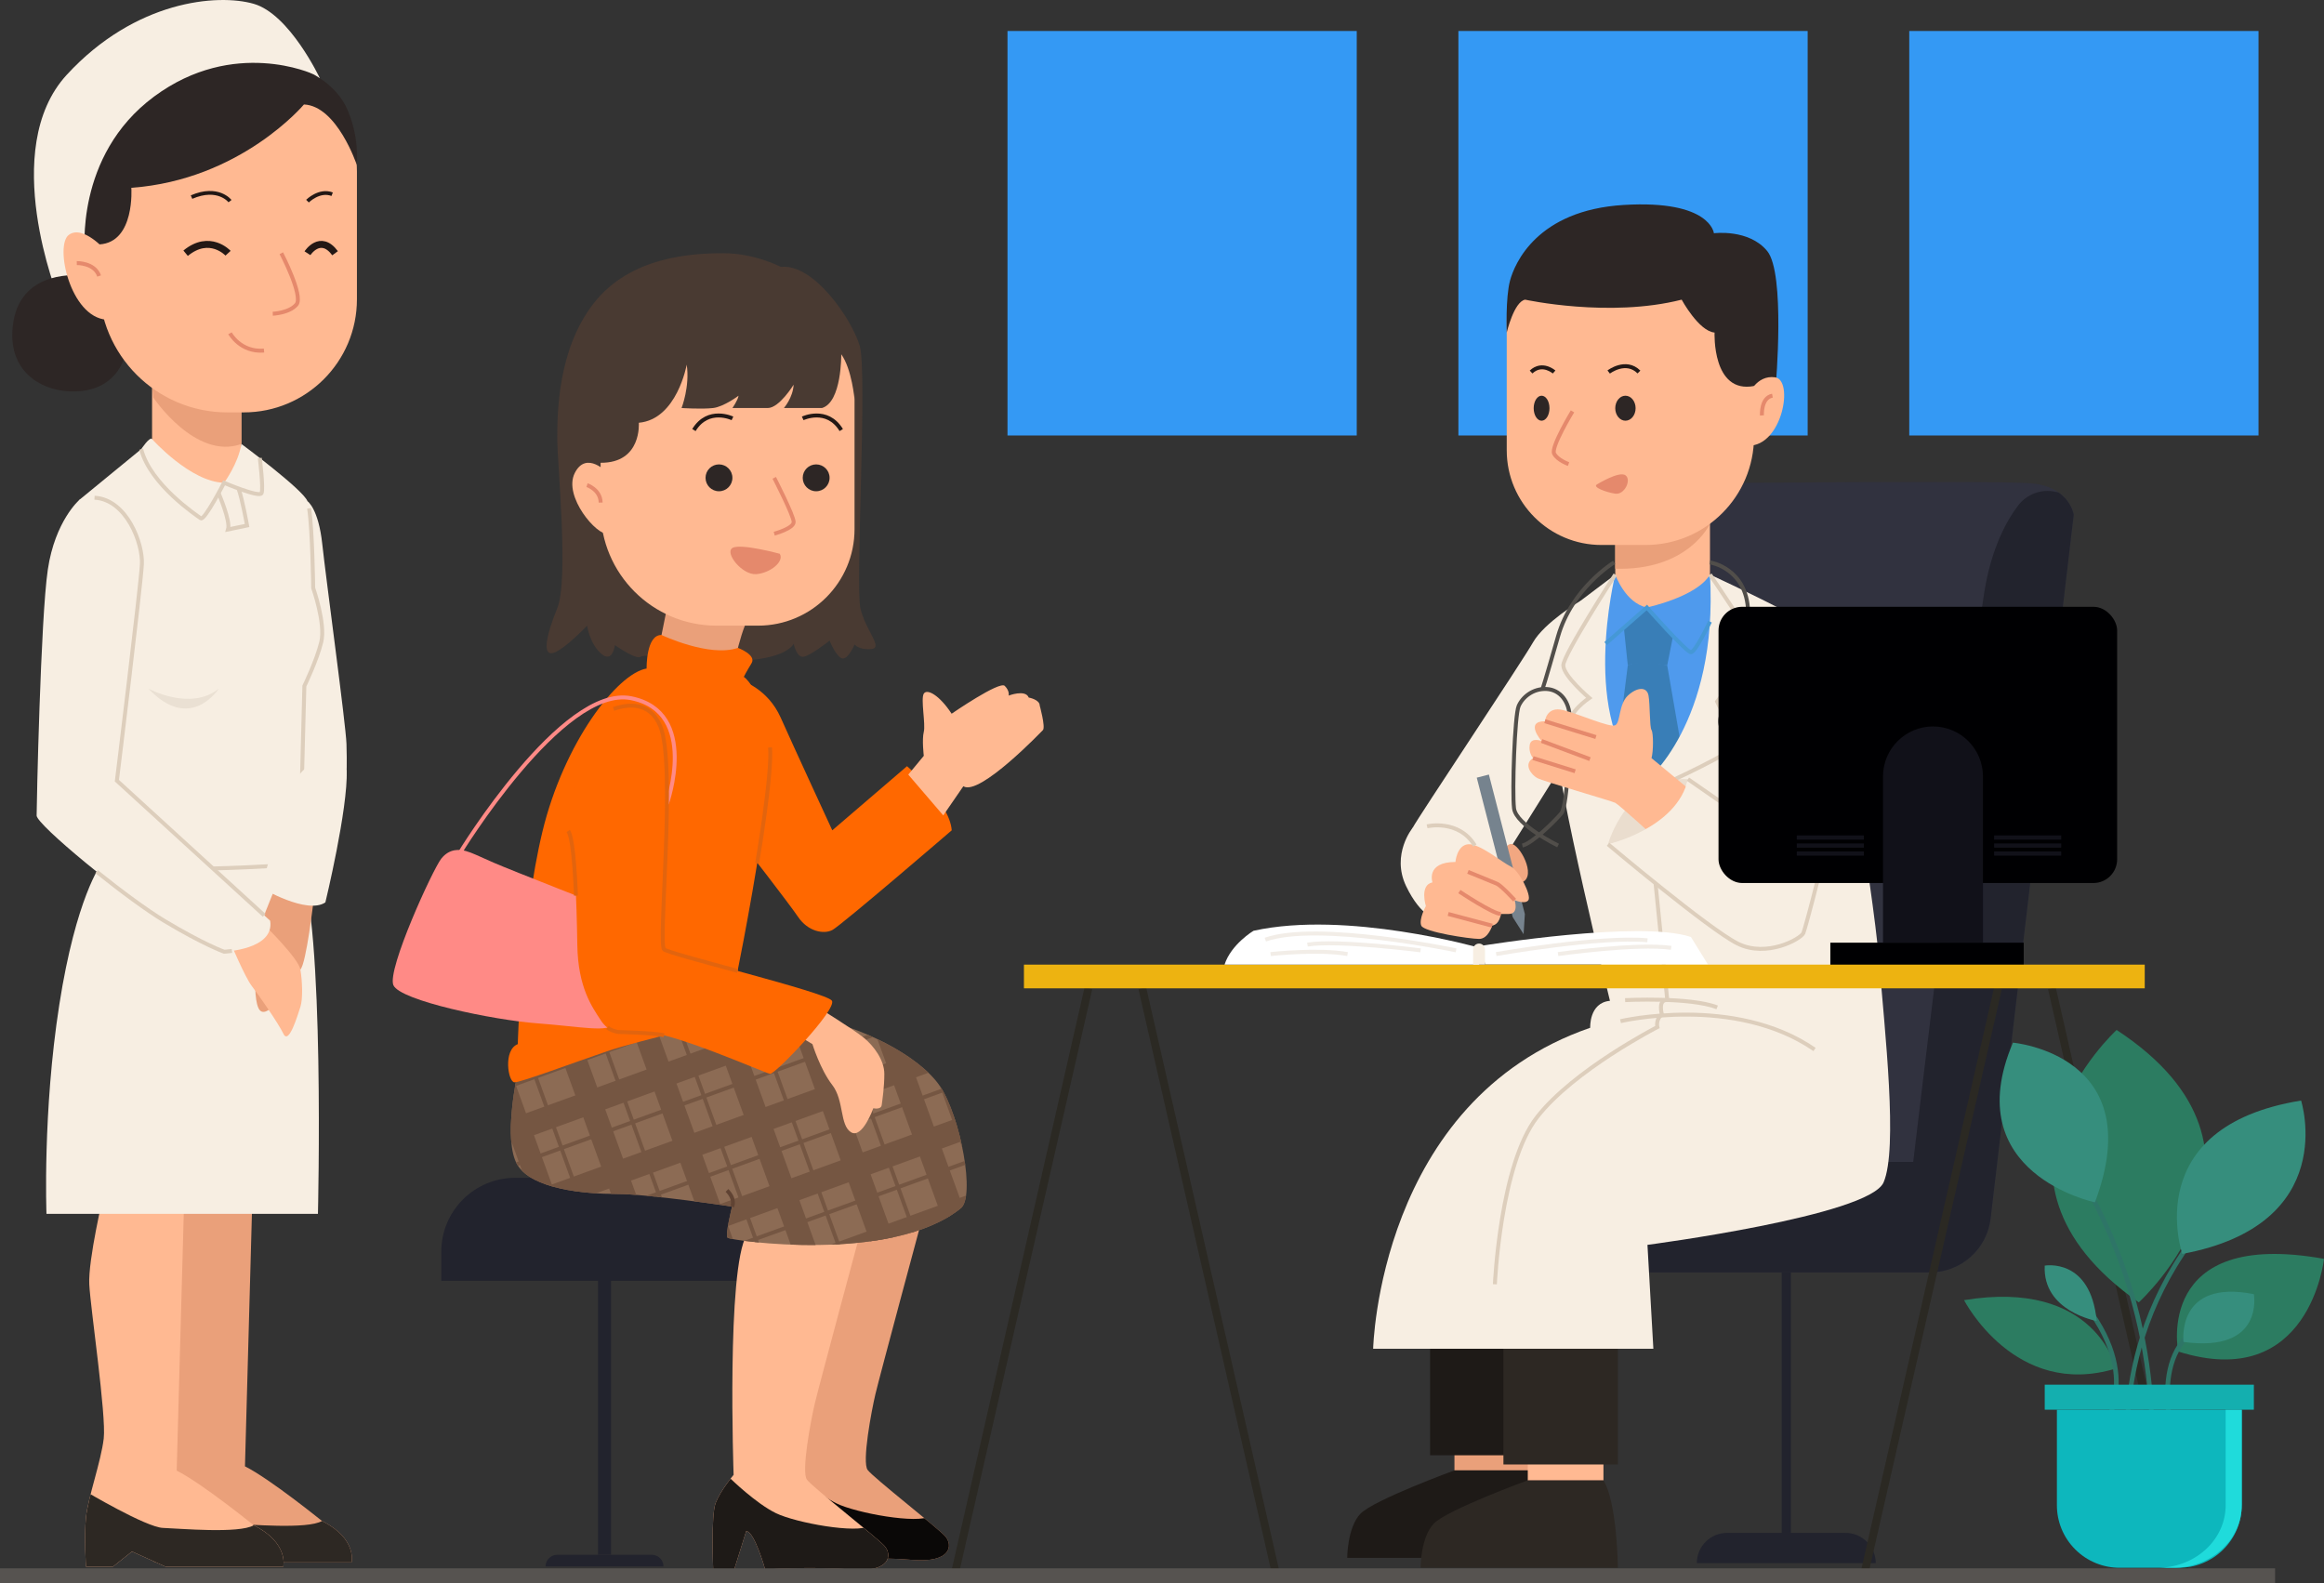 <?xml version="1.0" encoding="UTF-8"?>
<svg id="Layer_2" data-name="Layer 2" xmlns="http://www.w3.org/2000/svg" xmlns:xlink="http://www.w3.org/1999/xlink" viewBox="0 0 500.05 340.64">
  <rect x="0" y="0" width="500.05" height="340.64" fill="#333333" stroke="none"/>
  <defs>
    <style>
      .cls-1 {
        stroke: #2e7567;
      }

      .cls-1, .cls-2, .cls-3, .cls-4, .cls-5, .cls-6, .cls-7, .cls-8, .cls-9, .cls-10, .cls-11, .cls-12, .cls-13, .cls-14, .cls-15, .cls-16 {
        fill: none;
      }

      .cls-1, .cls-2, .cls-3, .cls-4, .cls-5, .cls-6, .cls-7, .cls-8, .cls-10, .cls-11, .cls-12, .cls-13, .cls-14, .cls-15, .cls-16 {
        stroke-miterlimit: 10;
      }

      .cls-17 {
        fill: #111119;
      }

      .cls-17, .cls-18, .cls-19, .cls-20, .cls-21, .cls-22, .cls-23, .cls-24, .cls-25, .cls-26, .cls-27, .cls-28, .cls-29, .cls-30, .cls-9, .cls-31, .cls-32, .cls-33, .cls-34, .cls-35, .cls-36, .cls-37, .cls-38, .cls-39, .cls-40, .cls-41, .cls-42, .cls-43, .cls-44, .cls-45, .cls-46, .cls-47, .cls-48, .cls-49, .cls-50 {
        stroke-width: 0px;
      }

      .cls-18 {
        fill: #3499f4;
      }

      .cls-2 {
        stroke: #4598d6;
      }

      .cls-2, .cls-10, .cls-12, .cls-13, .cls-14, .cls-16 {
        stroke-width: .85px;
      }

      .cls-19 {
        fill: #f7eee2;
      }

      .cls-20 {
        fill: #000002;
      }

      .cls-21 {
        fill: #1fdbdb;
      }

      .cls-3 {
        stroke-width: .81px;
      }

      .cls-3, .cls-7, .cls-8, .cls-10 {
        stroke: #231815;
      }

      .cls-22 {
        fill: #eaddce;
      }

      .cls-4 {
        stroke: #2b2923;
        stroke-width: 1.7px;
      }

      .cls-23 {
        fill: #4f9aed;
      }

      .cls-24 {
        fill: #2d2625;
      }

      .cls-5 {
        stroke: #604333;
      }

      .cls-5, .cls-6, .cls-11, .cls-15 {
        stroke-width: .84px;
      }

      .cls-25 {
        fill: #ffb992;
      }

      .cls-6 {
        stroke: #ff8a86;
      }

      .cls-26 {
        fill: #ff6800;
      }

      .cls-51 {
        clip-path: url(#clippath-2);
      }

      .cls-7 {
        stroke-width: 1.5px;
      }

      .cls-27 {
        fill: #22232d;
      }

      .cls-28 {
        fill: #2d2823;
      }

      .cls-8 {
        stroke-width: .85px;
      }

      .cls-29 {
        fill: #1e1a17;
      }

      .cls-30 {
        fill: #565350;
      }

      .cls-31 {
        fill: #31323f;
      }

      .cls-32 {
        fill: #f2a781;
      }

      .cls-33 {
        fill: #0a0807;
      }

      .cls-52 {
        clip-path: url(#clippath-1);
      }

      .cls-53 {
        clip-path: url(#clippath-4);
      }

      .cls-34 {
        fill: #368e7d;
      }

      .cls-11 {
        stroke: #e2640e;
      }

      .cls-35 {
        fill: #fff;
      }

      .cls-36 {
        fill: #eae0d3;
      }

      .cls-37 {
        fill: #ff8a86;
      }

      .cls-12, .cls-15 {
        stroke: #e5896c;
      }

      .cls-38 {
        fill: #397eb7;
      }

      .cls-39 {
        fill: #edb311;
      }

      .cls-13 {
        stroke: #f2ede7;
      }

      .cls-40 {
        fill: #14afaf;
      }

      .cls-54 {
        clip-path: url(#clippath);
      }

      .cls-14 {
        stroke: #ddcebc;
      }

      .cls-41 {
        fill: #e5896c;
      }

      .cls-55 {
        clip-path: url(#clippath-3);
      }

      .cls-42 {
        fill: #66625c;
      }

      .cls-43 {
        fill: #76838e;
      }

      .cls-44 {
        fill: #755642;
      }

      .cls-56 {
        clip-path: url(#clippath-5);
      }

      .cls-45 {
        fill: #514e4a;
      }

      .cls-46 {
        fill: #493a32;
      }

      .cls-47 {
        fill: #2c7c61;
      }

      .cls-16 {
        stroke: #514e4a;
      }

      .cls-48 {
        fill: #eaa07a;
      }

      .cls-49 {
        fill: #0db7bd;
      }

      .cls-50 {
        fill: #8c6b54;
      }
    </style>
    <clipPath id="clippath">
      <rect class="cls-9" x="347.55" y="111.33" width="20.38" height="19.39"/>
    </clipPath>
    <clipPath id="clippath-1">
      <path class="cls-9" d="M37.01,255.96s-3.4,14.29-3.11,19.53,3.68,28.16,3.11,33.12c-.57,4.95-3.4,12.74-3.82,16.98-.42,4.25,0,10.61,0,10.61h5.8l4.1-3.26,7.22,3.26h25.33s1.27-5.1-6.37-8.92c0,0-11.18-9.06-16.56-11.75l1.64-59.58h-17.35Z"/>
    </clipPath>
    <clipPath id="clippath-2">
      <path class="cls-9" d="M22.32,256.88s-3.4,14.29-3.11,19.53c.28,5.24,3.68,28.16,3.11,33.12-.57,4.95-3.4,12.74-3.82,16.98-.42,4.25,0,10.61,0,10.61h5.8l4.1-3.26,7.22,3.26h25.33s1.27-5.1-6.37-8.92c0,0-11.18-9.06-16.56-11.75l1.64-59.58h-17.35Z"/>
    </clipPath>
    <clipPath id="clippath-3">
      <path class="cls-9" d="M198.6,261.53s-9.41,34.91-10.24,38.47c-.84,3.55-2.93,14.63-1.67,16.31s14.91,12.33,16.65,14.22,1.43,5.85-7.14,5.12c-8.57-.73-18.5,0-18.5,0,0,0-2.3-8.26-4.08-8.26l-2.61,8.35h-4.49s-.52-11.69.52-14.41c1.05-2.72,3.87-6.06,3.87-6.06,0,0-1.57-44.32,2.82-51.64l24.88-2.09Z"/>
    </clipPath>
    <clipPath id="clippath-4">
      <path class="cls-9" d="M185.54,263.62s-9.41,34.91-10.24,38.47-2.93,14.63-1.67,16.31,14.91,12.33,16.65,14.22c1.74,1.88,1.43,5.85-7.14,5.12-8.57-.73-18.5,0-18.5,0,0,0-2.3-8.26-4.08-8.26l-2.61,8.35h-4.49s-.52-11.69.52-14.41c1.05-2.72,3.87-6.06,3.87-6.06,0,0-1.57-44.32,2.82-51.64l24.88-2.09Z"/>
    </clipPath>
    <clipPath id="clippath-5">
      <path class="cls-9" d="M111.32,231.07s-3.14,14.35,0,19.58c3.14,5.23,14.42,6.27,21.32,6.27s24.88,2.72,24.88,2.72c0,0-1.53,6.06-.98,6.69s35.26,5.64,50.1-6.27c3.35-2.3,0-19.86-4.39-26.34-4.39-6.48-17.14-13.09-28.43-14.91-11.29-1.82-30.1-1.19-30.1-1.19l-32.4,13.45Z"/>
    </clipPath>
  </defs>
  <g id="_图层_1" data-name="图层 1">
    <g>
      <rect class="cls-18" x="216.78" y="6.67" width="75.15" height="87.04"/>
      <rect class="cls-18" x="313.8" y="6.67" width="75.15" height="87.04"/>
      <rect class="cls-18" x="410.81" y="6.67" width="75.15" height="87.04"/>
    </g>
    <g>
      <path class="cls-31" d="M347.41,273.8h67.86c6.66,0,12.27-4.98,13.05-11.6l17.88-151.44s-.85-6.23-9.62-6.79c-8.77-.57-69.63,0-69.63,0l-19.53,169.83Z"/>
      <path class="cls-27" d="M446.2,110.76s-.39-2.79-3.29-4.81c-.38-.08-.76-.16-1.15-.22-2.89-.44-5.78.75-7.55,3.08-2.37,3.12-5.71,8.99-7.26,18.65-2.55,15.85-15.29,122.56-15.29,122.56h-61.52l-2.73,23.78h67.86c6.66,0,12.27-4.98,13.05-11.6l17.88-151.44Z"/>
      <rect class="cls-27" x="383.36" y="273.8" width="1.98" height="57.74"/>
      <path class="cls-27" d="M371.61,329.85h25.48c3.59,0,6.51,2.92,6.51,6.51h-38.5c0-3.59,2.92-6.51,6.51-6.51Z"/>
    </g>
    <g>
      <g class="cls-54">
        <rect class="cls-25" x="347.55" y="111.33" width="20.38" height="19.39"/>
        <path class="cls-48" d="M367.93,112.71s-4.61,10.23-20.63,9.66v-8.21l20.63-1.45Z"/>
      </g>
      <path class="cls-25" d="M342.88,50.19h15.85c10.31,0,18.68,8.37,18.68,18.68v25.05c0,12.89-10.46,23.35-23.35,23.35h-9.48c-11.25,0-20.38-9.13-20.38-20.38v-28.02c0-10.31,8.37-18.68,18.68-18.68Z"/>
      <ellipse class="cls-24" cx="349.74" cy="87.84" rx="2.19" ry="2.69"/>
      <path class="cls-10" d="M346.14,80.05s3.68-2.83,6.51,0"/>
      <rect class="cls-48" x="312.95" y="309.61" width="16.28" height="6.79"/>
      <rect class="cls-29" x="307.71" y="281.73" width="24.63" height="31.42"/>
      <path class="cls-29" d="M312.95,316.4s-17.41,6.37-20.24,9.34c-2.83,2.97-2.83,9.48-2.83,9.48h42.46s-.14-14.01-3.11-18.82h-16.28Z"/>
      <ellipse class="cls-24" cx="331.7" cy="87.84" rx="1.7" ry="2.69"/>
      <rect class="cls-25" x="328.73" y="313.01" width="16.28" height="6.79"/>
      <path class="cls-28" d="M328.73,318.53s-17.41,6.37-20.24,9.34c-2.83,2.97-2.83,9.48-2.83,9.48h42.46s-.14-14.01-3.11-18.82h-16.28Z"/>
      <path class="cls-10" d="M334.39,80.05s-2.55-2.26-4.95,0"/>
      <path class="cls-12" d="M338.35,88.52s-4.67,7.67-3.96,9.08c.71,1.42,3.11,2.26,3.11,2.26"/>
      <path class="cls-41" d="M343.59,104.25s4.81-2.97,6.16-1.98-.21,4.25-2.19,3.96-4.96-1.41-3.96-1.98Z"/>
      <rect class="cls-28" x="323.49" y="283.71" width="24.63" height="31.42"/>
      <path class="cls-24" d="M324.2,71.56s1.56-6.65,3.96-7.08c0,0,18.12,3.96,33.68,0,0,0,3.68,6.79,7.08,7.08,0,0-.57,13.23,8.49,11.5h4.67s2.12-24.24-1.84-29.05c-3.96-4.81-11.46-3.82-11.46-3.82,0,0-.71-7.22-19.39-6.09-18.68,1.13-23.49,12.6-24.48,16.28-.99,3.68-.71,11.18-.71,11.18Z"/>
      <path class="cls-25" d="M376.14,85.15s1.7-4.53,5.8-3.96,1.56,14.86-5.8,14.72v-10.76Z"/>
      <path class="cls-12" d="M379.11,89.39s-.25-3.8,2.26-4.25"/>
      <path class="cls-23" d="M347.55,123.64s2.12,6.09,6.79,7.08c0,0,10.76-2.26,13.59-7.08l19.53,12.31-3.82,73.03-33.54.71-11.18-59.58s3.4-22.5,8.63-26.47Z"/>
      <path class="cls-38" d="M349.39,134.97l4.95-4.25,5.66,6.09-1.27,6.37s-6.21-.99-8.48,0l-.86-8.21Z"/>
      <path class="cls-38" d="M350.25,143.17s-2.13,17.27-2.7,20.1c-.57,2.83,0,.85,0,.85l6.37,7.5,8.07-9.62-3.26-18.82s-5.79-1.42-8.48,0Z"/>
      <path class="cls-19" d="M347.55,123.64s-7.93,31.78,6.51,44.55c0,0,15.71-12.42,13.87-44.55,0,0,21.8,10.05,24.2,12.74,2.41,2.69,10.9,54.77,12.17,70.2s4.1,40.62.99,47.84c-3.11,7.22-50.81,13.45-50.81,13.45l1.27,22.36h-60.29s1.13-53.36,46.7-69.07c0,0-.28-5.38,4.25-5.8,0,0-11.32-46-12.03-58.03-.71-12.03,5.66-28.02,5.66-28.02l7.5-5.66Z"/>
      <path class="cls-22" d="M345.99,181.67s3.96-14.58,17.2-14.01l-3.18,10.61-14.01,3.4Z"/>
      <path class="cls-19" d="M340.05,129.3s-7.78,4.67-10.19,8.92c-2.41,4.25-24.91,37.93-25.9,39.91-.99,1.98,18.54,8.32,18.54,8.32l17.88-28.58s6.47-25.74-.33-28.58Z"/>
      <path class="cls-16" d="M347.3,121.02s-9.09,5.52-12.06,15.92-3.33,11.3-3.33,11.3"/>
      <path class="cls-14" d="M367.93,123.64s9.48,13.73,9.48,15.29c0,1.56-7.93,12.03-7.93,12.03,0,0,4.36,8.71,2.68,10.44-1.69,1.73-16.97,8.7-16.97,8.7"/>
      <path class="cls-16" d="M335.25,181.94s-9.06-4.4-9.48-8,.14-20.02.99-22c.85-1.98,3.13-3.82,6.01-3.68s4.96,2.69,4.99,6.23c.03,3.54-.39,18.82-1.81,20.52-1.42,1.7-6.27,6.49-8.39,6.93"/>
      <path class="cls-14" d="M347.55,123.64s-11.18,17.27-11.18,19.53,5.59,7.02,5.59,7.02c0,0-4.94,3.31-4.06,6,.88,2.69,13.9,13.91,13.9,13.91"/>
      <path class="cls-25" d="M356.61,180.68s-8.21-7.5-9.06-7.93-15.54-4.63-16.81-5.34c-1.27-.71-3-2.95-.88-4.28,0,0-1.01-1.16-.71-2.86s2.55-.82,2.55-.82c0,0-3.72-4.25.71-4.25,0,0,.35-3.28,3.9-2.41,3.54.87,10.12,3.87,11.25,3.26s.72-4.53,2.7-6.37,4.1-1.98,4.45,0c.35,1.98.21,6.73.64,7.4s.42,4.63,0,6.05l9.06,7.5s1.56,9.48-7.78,10.05Z"/>
      <path class="cls-19" d="M371.75,173.6s3.5-26.47,7.93-33.12c4.42-6.65,16.28-6.79,18.4,4.67,2.12,11.46-9.48,54.35-10.05,55.62-.57,1.27-7.93,5.38-14.15,2.26-6.23-3.11-27.88-21.37-27.88-21.37,0,0,14.86-3.4,17.2-14.01l8.56,5.94Z"/>
      <path class="cls-14" d="M363.19,167.66l8.56,5.94s3.5-26.47,7.93-33.12c2.35-3.53,6.79-5.23,10.76-4.33"/>
      <path class="cls-14" d="M396.26,165.96c-2.9,15.85-7.86,33.99-8.23,34.82-.57,1.27-7.93,5.38-14.15,2.26-6.23-3.11-27.88-21.37-27.88-21.37"/>
      <path class="cls-32" d="M322.5,186.45s1.03-5.49,2.99-4.78,5.47,7.71,1.39,8.35-4.39-3.57-4.39-3.57Z"/>
      <line class="cls-12" x1="332.41" y1="155.2" x2="343.39" y2="158.6"/>
      <line class="cls-12" x1="331.7" y1="159.45" x2="342.11" y2="163.35"/>
      <line class="cls-12" x1="329.86" y1="163.13" x2="338.92" y2="165.96"/>
      <path class="cls-14" d="M371.75,173.6s10.87,5.67,12.03,8.07,1.04,4.78,1.04,4.78"/>
      <path class="cls-19" d="M303.96,178.13s-4.68,5.7-1.42,12.53c3.26,6.83,6.79,7.27,6.79,7.27l13.16-11.47s-11.04-10.73-18.54-8.32Z"/>
      <path class="cls-14" d="M349.67,215.21s14.01-.71,19.81,1.56"/>
      <polygon class="cls-43" points="328.1 196.68 327.83 201.02 325.49 197.35 317.75 167.34 320.36 166.67 328.1 196.68"/>
      <path class="cls-25" d="M313.16,185.49s.28-3.54,2.69-3.82,7.36,3.91,9.2,4.78,4.51,6.25,3.81,7.25c-.7.99-2.96,0-2.96,0,0,0,.99,2.97-1.27,2.97s-1.7,0-1.7,0c0,0-.18,2.2-1.86,2.51,0,0-.83,2.86-2.81,2.86s-11.89-1.48-12.45-2.86c-.57-1.38.99-4.21.99-4.21,0,0-1.42-4.53,1.42-5.1,0,0-1.51-4.38,4.95-4.39Z"/>
      <path class="cls-12" d="M315.85,187.61s5.24,2.12,6.23,2.55,3.82,3.54,3.82,3.54"/>
      <path class="cls-12" d="M314.01,191.85s7.22,4.82,8.92,4.82"/>
      <line class="cls-12" x1="311.6" y1="196.67" x2="321.07" y2="199.19"/>
      <path class="cls-14" d="M348.68,219.74s24.48-5.8,41.75,6.09"/>
      <path class="cls-2" d="M345.49,138.49l8.86-7.77s8.49,9.62,9.48,9.62,4.1-6.57,4.1-6.57"/>
      <path class="cls-14" d="M321.65,276.35s1.13-25.76,9.06-35.95c7.93-10.19,25.9-19.39,25.9-19.39,0,0-.42-1.7.99-2.69,0,0-.96-3.25,1.14-3.14l-2.52-25.1"/>
      <path class="cls-16" d="M367.93,121.02s7.93,1.19,8.21,10.61c.28,9.42-1.84,19.74-1.84,19.74"/>
      <circle class="cls-45" cx="373.73" cy="155.2" r="4.03"/>
      <path class="cls-14" d="M307.06,177.81s6.79-1.61,10.27,4.13"/>
      <circle class="cls-42" cx="373.73" cy="155.2" r="1.61"/>
    </g>
    <g>
      <rect class="cls-20" x="369.77" y="130.57" width="85.77" height="59.44" rx="5.1" ry="5.1"/>
      <path class="cls-17" d="M415.91,156.32h0c5.94,0,10.76,4.82,10.76,10.76v35.77h-21.51v-35.77c0-5.94,4.82-10.76,10.76-10.76Z"/>
      <rect class="cls-20" x="393.83" y="202.85" width="41.61" height="4.99"/>
      <rect class="cls-17" x="429.07" y="179.77" width="14.44" height=".91"/>
      <rect class="cls-17" x="429.07" y="181.49" width="14.44" height=".91"/>
      <rect class="cls-17" x="429.07" y="183.21" width="14.44" height=".91"/>
      <rect class="cls-17" x="386.61" y="179.77" width="14.44" height=".91"/>
      <rect class="cls-17" x="386.61" y="181.49" width="14.44" height=".91"/>
      <rect class="cls-17" x="386.61" y="183.21" width="14.44" height=".91"/>
    </g>
    <g>
      <line class="cls-4" x1="234.19" y1="212.66" x2="205.32" y2="339.2"/>
      <line class="cls-4" x1="245.79" y1="212.66" x2="274.66" y2="339.2"/>
      <line class="cls-4" x1="429.9" y1="212.66" x2="401.02" y2="339.2"/>
      <line class="cls-4" x1="441.5" y1="212.66" x2="470.37" y2="339.2"/>
      <path class="cls-35" d="M318.89,203.5s33.9-5.55,44.94-1.88l3.68,5.94h-47.98l-.64-4.07Z"/>
      <rect class="cls-39" x="220.32" y="207.57" width="241.16" height="5.1"/>
      <path class="cls-35" d="M318.25,203.93s-28.45-8.09-48.54-3.64c0,0-4.81,2.89-6.23,7.28h54.77v-3.64Z"/>
      <path class="cls-13" d="M321.93,205.3s22.19-3.91,32.55-2.97"/>
      <path class="cls-19" d="M318.25,203.04h0c.7,0,1.27.57,1.27,1.27v3.26h-2.55v-3.26c0-.7.57-1.27,1.27-1.27Z"/>
      <path class="cls-13" d="M335.24,205.3s16.98-2.39,24.34-1.34"/>
      <path class="cls-13" d="M313.3,204.5s-29.72-6.28-41.04-2.31"/>
      <path class="cls-13" d="M305.66,204.5s-17.83-2.29-24.34-1.24"/>
      <path class="cls-13" d="M273.39,205.3s10.33-1.13,16.56,0"/>
    </g>
    <g>
      <rect class="cls-25" x="32.72" y="82.87" width="19.21" height="23.25"/>
      <path class="cls-19" d="M68.81,16.81S62.34,3.05,54.59.82C46.84-1.41,29.11.07,14.36,16.1c-14.75,16.03-1.8,47.98-1.8,47.98l6.37,7.64,49.89-54.91Z"/>
      <path class="cls-24" d="M17.37,59.27s-12.56-1.49-14.47,9.87,7.07,15.92,14.84,14.97c7.77-.96,9.04-7.43,9.04-7.43l-9.41-17.41Z"/>
      <g class="cls-52">
        <path class="cls-48" d="M37.01,255.96s-3.4,14.29-3.11,19.53,3.68,28.16,3.11,33.12c-.57,4.95-3.4,12.74-3.82,16.98-.42,4.25,0,10.61,0,10.61h5.8l4.1-3.26,7.22,3.26h25.33s1.27-5.1-6.37-8.92c0,0-11.18-9.06-16.56-11.75l1.64-59.58h-17.35Z"/>
        <path class="cls-28" d="M33,319.93s13.07,7.78,16.75,7.93c3.68.14,16.42,1.27,19.53-.57l4.39-.28s3.68,6.37,3.68,9.2v1.84H31.63s-2.64-17.12,1.37-18.12Z"/>
      </g>
      <g class="cls-51">
        <path class="cls-25" d="M22.32,256.88s-3.4,14.29-3.11,19.53c.28,5.24,3.68,28.16,3.11,33.12-.57,4.95-3.4,12.74-3.82,16.98-.42,4.25,0,10.61,0,10.61h5.8l4.1-3.26,7.22,3.26h25.33s1.27-5.1-6.37-8.92c0,0-11.18-9.06-16.56-11.75l1.64-59.58h-17.35Z"/>
        <path class="cls-28" d="M18.31,320.85s13.07,7.78,16.75,7.93c3.68.14,16.42,1.27,19.53-.57l4.39-.28s3.68,6.37,3.68,9.2v1.84H16.94s-2.64-17.12,1.37-18.12Z"/>
      </g>
      <path class="cls-48" d="M33,85.56s9.06,13.52,18.93,9.98v-12.67h-19.21l.28,2.69Z"/>
      <path class="cls-25" d="M43.97,14.3h10.19c12.5,0,22.64,10.15,22.64,22.64v27.46c0,13.44-10.91,24.34-24.34,24.34h-3.54c-15.23,0-27.6-12.37-27.6-27.6v-24.2c0-12.5,10.15-22.64,22.64-22.64Z"/>
      <path class="cls-12" d="M60.53,54.49s4.81,9.2,3.26,11.04-5.1,1.98-5.1,1.98"/>
      <path class="cls-7" d="M66.16,54.49s2.76-4.28,5.94,0"/>
      <path class="cls-19" d="M21.75,185.97s-5.38,7.08-8.99,30.22c-3.61,23.14-2.76,45.01-2.76,45.01h58.41s1.53-62.77-3.92-75.22H21.75Z"/>
      <path class="cls-7" d="M49.07,54.49s-3.93-4.28-9.13,0"/>
      <path class="cls-19" d="M66.16,107.85s2.36,1.56,3.18,9.2c.82,7.64,5.07,38.78,5.21,43.02.14,4.25,0,6.93,0,6.93h-12.31s.21-56.19,3.93-59.16Z"/>
      <path class="cls-3" d="M66.16,43.28s2.55-2.55,5.31-1.49"/>
      <path class="cls-3" d="M49.49,43.28s-2.55-3.34-8.28-.87"/>
      <path class="cls-12" d="M49.49,71.72s2.23,4.14,7.32,3.72"/>
      <path class="cls-24" d="M65.41,22.47s-13.59,16.24-37.15,17.94c0,0,.84,11.7-6.85,12.18h-4.19S11.28,11.75,49.07,11.54c0,0,19.32-.03,25.26,11.15,3.18,6.47,2.42,12.74,2.42,12.74,0,0-4.23-12.63-11.34-12.95Z"/>
      <path class="cls-19" d="M67.39,15.95s-17.04-7.91-34.24,4.83c-17.2,12.74-14.87,33.72-14.87,33.72h-5.72s.85-37.75,20.8-42.95c19.96-5.2,31.79-.04,34.03,4.41Z"/>
      <path class="cls-25" d="M22.89,54.07s-4.95-5.8-8.07-3.54c-3.11,2.26.28,17.69,8.07,18.26v-14.72Z"/>
      <path class="cls-12" d="M16.52,56.61s3.82-.1,4.81,2.78"/>
      <path class="cls-19" d="M32.72,94.49s8.28,9.25,15.5,9.39c0,0,3.04-4.1,3.72-8.35,0,0,13.2,9.77,14.22,12.31s1.23,18.68,1.23,18.68c0,0,2.7,7.64,1.74,11.61s-3.64,9.48-3.64,9.48l-.99,38.35s-29.86,2.26-42.74,0l-4.67-78.41,13.3-10.9s1.8-2.74,2.34-2.18Z"/>
      <path class="cls-14" d="M66.51,109.38c.73,4.79.88,17.15.88,17.15,0,0,2.7,7.64,1.74,11.61s-3.64,9.48-3.64,9.48l-.99,38.35s-8.67.66-18.69.91"/>
      <path class="cls-48" d="M58.98,191.63s-3.68,8.63-3.68,10.47-1.41,14.62.99,15.57,7.08-7.78,8.35-9.06,2.83-14.86,2.83-14.86c0,0-3.29-4.65-8.49-2.12Z"/>
      <path class="cls-25" d="M56.99,199.13s7.22,7.08,7.64,9.48.57,6.37,0,8.07-2.46,8.21-3.63,5.8-5.42-8.49-6.84-10.33-4.53-9.2-4.53-9.2c0,0,6.03-5.17,7.36-3.82Z"/>
      <path class="cls-19" d="M17.08,107.56s-5.24,4.53-6.79,15c-1.56,10.47-2.41,50.95-2.41,52.93s18.96,17.55,27.46,22.64c8.49,5.1,12.88,6.65,12.88,6.65,0,0,10.9-.42,9.91-6.65l-32.98-30.15s5.1-41.47,5.38-46.56c.28-5.1-4.39-16.84-13.45-13.87Z"/>
      <path class="cls-14" d="M56.84,196.96l-31.69-28.97s5.1-41.47,5.38-46.56c.25-4.44-3.28-13.95-10.19-14.33"/>
      <path class="cls-14" d="M20.79,187.57c5.22,4.19,10.87,8.36,14.55,10.57,8.49,5.1,12.88,6.65,12.88,6.65,0,0,.68-.03,1.69-.16"/>
      <path class="cls-19" d="M70.01,163.33s-4.67.42-7.08,5.8c-2.41,5.38-6.65,21.94-6.65,21.94,0,0,9.77,5.8,13.73,3.11,0,0,4.88-20.13,4.59-28.45l-4.59-2.41Z"/>
      <path class="cls-36" d="M31.94,148.18s9.06,4.95,15.14,0c0,0-6.09,9.62-15.14,0Z"/>
      <path class="cls-14" d="M55.9,98.56s.81,6.53.38,7.56-8.07-2.23-8.07-2.23c0,0-4.22,8.21-5.01,7.64s-10.84-7.22-12.82-14.86"/>
      <path class="cls-14" d="M47.03,106.11s2.61,5.98,2.04,7.82l4.09-.85s-1.03-5.78-1.85-7.98"/>
    </g>
    <g>
      <path class="cls-46" d="M167.98,57.42s-5.56-2.93-12.32-2.93-20.01.7-27.88,10.73c-7.87,10.03-7.87,23.97-7.87,29.27s2.51,30.24,0,36.38c-2.51,6.13-3.21,10.31-.84,9.62,2.37-.7,7.25-5.85,7.25-5.85,0,0,.56,3.78,2.93,5.93,2.37,2.15,2.93-1.05,3.07-1.75,0,0,4.6,3.29,5.57,2.48s21.46.86,21.46.86c0,0,9.2-.14,11.43-3.62,0,0,.56,2.79,1.95,2.79s5.78-3.48,5.78-3.48c0,0,1.18,3.07,2.51,3.76s2.86-2.93,2.86-2.93c0,0,.98,1.25,3.62.98s-1.25-3.9-2.37-8.78c-1.11-4.88,1.53-50.73-.14-56.44-1.67-5.71-9.9-17.84-17.01-17Z"/>
      <g class="cls-55">
        <path class="cls-48" d="M198.6,261.53s-9.41,34.91-10.24,38.47c-.84,3.55-2.93,14.63-1.67,16.31s14.91,12.33,16.65,14.22,1.43,5.85-7.14,5.12c-8.57-.73-18.5,0-18.5,0,0,0-2.3-8.26-4.08-8.26l-2.61,8.35h-4.49s-.52-11.69.52-14.41c1.05-2.72,3.87-6.06,3.87-6.06,0,0-1.57-44.32,2.82-51.64l24.88-2.09Z"/>
        <path class="cls-33" d="M170.23,316.08s5.47,5.34,9.76,7.43c4.29,2.09,17.56,4.49,20.17,2.72,0,0,6.17,4.18,5.75,6.17s-4.49,4.81-4.49,4.81l-37.21-.52v-12.44s2.54-6.91,6.03-8.16Z"/>
      </g>
      <path class="cls-48" d="M143.73,129.75l-2.51,12.4,16.38,2.37s2.16-11.01,4.11-12.26l-17.98-2.51Z"/>
      <path class="cls-25" d="M144.43,65.22h24.25c8.38,0,15.19,6.81,15.19,15.19v33.45c0,11.46-9.3,20.77-20.77,20.77h-8.92c-13.77,0-24.95-11.18-24.95-24.95v-29.27c0-8.38,6.81-15.19,15.19-15.19Z"/>
      <circle class="cls-24" cx="154.7" cy="102.82" r="2.89"/>
      <path class="cls-27" d="M110.84,253.45h61.38v22.16h-77.27v-6.27c0-8.77,7.12-15.89,15.89-15.89Z"/>
      <rect class="cls-27" x="128.68" y="273.1" width="2.79" height="61.46"/>
      <path class="cls-27" d="M119.9,334.56h20.35c1.38,0,2.51,1.12,2.51,2.51h-25.37c0-1.38,1.12-2.51,2.51-2.51Z"/>
      <path class="cls-8" d="M157.6,90.03s-5.23-2.51-8.29,2.51"/>
      <circle class="cls-24" cx="175.61" cy="102.82" r="2.89"/>
      <path class="cls-8" d="M172.72,90.03s5.23-2.51,8.29,2.51"/>
      <path class="cls-15" d="M166.59,102.82s4.18,8.12,4.18,9.51-4.18,2.51-4.18,2.51"/>
      <path class="cls-41" d="M167.77,119.16s-8.43-2.3-10.17-1.25,2.09,5.85,5.09,5.64,6.13-2.72,5.09-4.39Z"/>
      <path class="cls-25" d="M130.77,101.81s-4.6-5.02-7.11,0,4.81,13.52,7.11,13.03v-13.03Z"/>
      <path class="cls-15" d="M126.31,104.39s2.89.96,2.93,3.76"/>
      <g class="cls-53">
        <path class="cls-25" d="M185.54,263.62s-9.41,34.91-10.24,38.47-2.93,14.63-1.67,16.31,14.91,12.33,16.65,14.22c1.74,1.88,1.43,5.85-7.14,5.12-8.57-.73-18.5,0-18.5,0,0,0-2.3-8.26-4.08-8.26l-2.61,8.35h-4.49s-.52-11.69.52-14.41c1.05-2.72,3.87-6.06,3.87-6.06,0,0-1.57-44.32,2.82-51.64l24.88-2.09Z"/>
        <path class="cls-29" d="M157.18,318.17s5.47,5.34,9.76,7.43c4.29,2.09,17.56,4.49,20.17,2.72,0,0,6.17,4.18,5.75,6.17s-4.49,4.81-4.49,4.81l-37.21-.52v-12.44s2.54-6.91,6.03-8.16Z"/>
      </g>
      <g class="cls-56">
        <path class="cls-50" d="M111.32,231.07s-3.14,14.35,0,19.58c3.14,5.23,14.42,6.27,21.32,6.27s24.88,2.72,24.88,2.72c0,0-1.53,6.06-.98,6.69s35.26,5.64,50.1-6.27c3.35-2.3,0-19.86-4.39-26.34-4.39-6.48-17.14-13.09-28.43-14.91-11.29-1.82-30.1-1.19-30.1-1.19l-32.4,13.45Z"/>
        <g>
          <rect class="cls-44" x="68.3" y="204.83" width="186.48" height="5.02" transform="translate(-61 67.48) rotate(-19.93)"/>
          <rect class="cls-44" x="70.73" y="213.61" width="186.48" height=".84" transform="translate(-63.14 68.71) rotate(-19.93)"/>
          <rect class="cls-44" x="73.86" y="220.16" width="186.48" height="5.02" transform="translate(-65.9 70.3) rotate(-19.93)"/>
          <rect class="cls-44" x="76.28" y="228.94" width="186.48" height=".84" transform="translate(-68.03 71.52) rotate(-19.93)"/>
          <rect class="cls-44" x="79.42" y="235.49" width="186.48" height="5.02" transform="translate(-70.79 73.11) rotate(-19.93)"/>
          <rect class="cls-44" x="81.84" y="244.27" width="186.48" height=".84" transform="translate(-72.92 74.34) rotate(-19.93)"/>
          <rect class="cls-44" x="84.98" y="250.82" width="186.48" height="5.02" transform="translate(-75.68 75.92) rotate(-19.93)"/>
          <rect class="cls-44" x="87.4" y="259.6" width="186.48" height=".84" transform="translate(-77.81 77.15) rotate(-19.93)"/>
          <rect class="cls-44" x="90.54" y="266.15" width="186.48" height="5.02" transform="translate(-80.57 78.74) rotate(-19.93)"/>
          <rect class="cls-44" x="92.96" y="274.93" width="186.48" height=".84" transform="translate(-82.71 79.96) rotate(-19.93)"/>
          <rect class="cls-44" x="96.09" y="281.48" width="186.48" height="5.02" transform="translate(-85.47 81.55) rotate(-19.93)"/>
          <rect class="cls-44" x="98.52" y="290.26" width="186.48" height=".84" transform="translate(-87.6 82.77) rotate(-19.93)"/>
          <rect class="cls-44" x="101.65" y="296.81" width="186.48" height="5.02" transform="translate(-90.36 84.36) rotate(-19.93)"/>
          <rect class="cls-44" x="104.08" y="305.58" width="186.48" height=".84" transform="translate(-92.49 85.59) rotate(-19.93)"/>
          <rect class="cls-44" x="105.74" y="187.91" width="5.02" height="186.48" transform="translate(-89.35 53.74) rotate(-19.93)"/>
          <rect class="cls-44" x="114.52" y="185.49" width=".84" height="186.48" transform="translate(-88.13 55.87) rotate(-19.93)"/>
          <rect class="cls-44" x="121.07" y="182.35" width="5.02" height="186.48" transform="translate(-86.54 58.63) rotate(-19.93)"/>
          <rect class="cls-44" x="129.85" y="179.93" width=".84" height="186.48" transform="translate(-85.31 60.77) rotate(-19.93)"/>
          <rect class="cls-44" x="136.4" y="176.79" width="5.02" height="186.48" transform="translate(-83.73 63.52) rotate(-19.93)"/>
          <rect class="cls-44" x="145.18" y="174.37" width=".84" height="186.48" transform="translate(-82.5 65.66) rotate(-19.93)"/>
          <rect class="cls-44" x="151.73" y="171.23" width="5.02" height="186.48" transform="translate(-80.91 68.42) rotate(-19.93)"/>
          <rect class="cls-44" x="160.51" y="168.81" width=".84" height="186.48" transform="translate(-79.69 70.55) rotate(-19.93)"/>
          <rect class="cls-44" x="167.06" y="165.67" width="5.02" height="186.48" transform="translate(-78.1 73.31) rotate(-19.93)"/>
          <rect class="cls-44" x="175.84" y="163.25" width=".84" height="186.48" transform="translate(-76.88 75.44) rotate(-19.93)"/>
          <rect class="cls-44" x="182.39" y="160.12" width="5.02" height="186.48" transform="translate(-75.29 78.2) rotate(-19.93)"/>
          <rect class="cls-44" x="191.16" y="157.69" width=".84" height="186.48" transform="translate(-74.06 80.34) rotate(-19.93)"/>
          <rect class="cls-44" x="197.72" y="154.56" width="5.02" height="186.48" transform="translate(-72.48 83.1) rotate(-19.93)"/>
          <rect class="cls-44" x="206.49" y="152.13" width=".84" height="186.48" transform="translate(-71.25 85.23) rotate(-19.93)"/>
        </g>
      </g>
      <path class="cls-46" d="M181.01,76.23s.14,10.31-4.15,11.57h-8.19s1.95-2.23,2.09-5.02c0,0-3.07,5.02-5.57,5.02h-7.6s1.18-1.67,1.32-2.65c0,0-3.14,2.37-5.47,2.65s-6.79,0-6.79,0c0,0,1.81-4.6,1.11-9.34,0,0-2.09,11.78-10.31,12.51,0,0,.7,8.68-8.22,8.61l-2.28.02v-25.29c0-5.79,4.69-10.48,10.48-10.48h35.29s8.64,3.21,10.59,8.36c1.95,5.16.56,13.8.56,13.8,0,0-.56-6.55-2.86-9.76Z"/>
      <path class="cls-26" d="M139.13,143.83s-.14-7.27,3.21-7.19c0,0,10.31,4.89,16.44,2.77,0,0,4.04,1.5,2.93,3.31s-1.67,2.93-1.67,2.93c0,0,2.79,1.53,5.3,11.29s-8.78,62.58-8.78,62.58c0,0-18.95,4.32-25.92,6.69s-18.54,6.69-19.93,6.69-2.51-6.97.7-8.22c0,0,.7-26.62,5.3-45.71,4.6-19.09,16.08-34.07,22.44-35.12Z"/>
      <path class="cls-26" d="M159.62,146.48s5.57,1.67,8.36,7.94c2.79,6.27,11.1,24.25,11.1,24.25l16.08-13.8s9.2,7.8,9.62,13.8c0,0-23.81,20.49-25.7,21.46s-5.24.28-7.33-2.79c-2.09-3.07-11.29-14.91-11.29-14.91l-.84-35.96Z"/>
      <path class="cls-25" d="M195.43,166.68l3.34-4.04s-.42-3.48,0-5.16c.42-1.67-.7-7.11,0-8.22.7-1.11,3.34.28,5.99,4.32,0,0,10.31-7.11,11.43-5.99,1.11,1.11.84,2.09.84,2.09,0,0,3.62-1.39,4.32.42,0,0,2.37.42,2.37,1.74,0,0,1.25,4.55.7,5.24,0,0-13.66,14.34-17.14,12.11l-4.32,6.27-7.53-8.78Z"/>
      <path class="cls-25" d="M175.92,216.72s7.67,4.74,9.9,6.55c2.23,1.81,4.46,4.88,4.46,7.81s-.42,5.57-.56,6.69c-.14,1.11-1.81.7-1.81.7,0,0-2.37,6.69-4.81,5.16s-1.44-6.83-4.03-10.17-4.26-8.78-4.26-8.78l-3.21-1.95s2.51-5.3,4.32-5.99Z"/>
      <path class="cls-37" d="M100.25,183.13c-1.27-.35-3.48-.64-5.3,1.63-1.81,2.27-11.71,23.87-10.31,27.22s21.6,7.53,30.94,8.22c9.34.7,15.61,2.09,16.45,0l-.56-24.53s-21.74-8.5-25.23-10.03-4.6-2.12-5.99-2.51Z"/>
      <path class="cls-6" d="M98.85,183.69s22.16-36.38,36.93-33.45c14.77,2.93,7.72,22.71,7.72,22.71"/>
      <path class="cls-26" d="M129.23,153.86s9.34-5.85,12.82,2.37c3.48,8.22-.56,46.97.84,48.08s34.84,9.2,36.1,11.01c1.25,1.81-12.23,15.89-13.29,15.75s-21.41-9.2-26.98-8.92-7.67.14-9.48-2.65c-1.81-2.79-4.88-6.97-5.02-16.17-.14-9.2-.56-22.58-1.95-24.53,0,0,1.95-19.65,6.97-24.95Z"/>
      <path class="cls-11" d="M130.7,221.13c.65.48,1.39.77,2.32.94,0,0,7.89.17,9.87.71"/>
      <path class="cls-11" d="M132.02,152.56c3.04-1.07,7.77-1.67,10.04,3.67,3.48,8.22-.56,46.97.84,48.08.64.51,7.94,2.47,15.81,4.62"/>
      <path class="cls-11" d="M123.93,192.72c-.27-6.6-.77-12.65-1.67-13.91"/>
      <path class="cls-11" d="M162.91,185.76s3.29-19.22,2.78-24.93"/>
      <path class="cls-5" d="M157.53,259.64s.84-1.53-1.11-3.48"/>
    </g>
    <rect class="cls-30" y="337.48" width="489.52" height="3.17"/>
    <g>
      <path class="cls-47" d="M460.2,280.25s35.47-32.24-4.77-58.62c0,0-34.22,31.29,4.77,58.62Z"/>
      <path class="cls-47" d="M468.67,290.82s-5.28-26.53,31.38-19.94c0,0-3.06,28.87-31.38,19.94Z"/>
      <path class="cls-47" d="M455.29,294.47s-4.39-19.37-32.69-14.7c0,0,10.98,21.36,32.69,14.7Z"/>
      <g>
        <path class="cls-1" d="M458.79,320.34s-7.01-28.43,14.49-55.64"/>
        <path class="cls-34" d="M469.56,269.82s-9.44-27.34,25.56-33c0,0,8.55,26.68-25.56,33Z"/>
        <path class="cls-1" d="M462.46,317.82s4.99-31-14.68-64.5"/>
        <path class="cls-1" d="M468.4,312.15s-6.96-19.83,4.88-26.58"/>
        <path class="cls-1" d="M452.12,307.72s9.67-11.24-4.33-28.07"/>
        <path class="cls-34" d="M450.76,258.72s-29.64-6.14-17.64-34.36c0,0,29.61,2.59,17.64,34.36Z"/>
        <path class="cls-34" d="M469.82,288.76s-1.68-13.61,15.14-10.28c0,0,2.33,12.68-15.14,10.28Z"/>
        <path class="cls-34" d="M451.14,284.25s-11.67-2.05-11.18-11.91c0,0,9.86-1.8,11.18,11.91Z"/>
      </g>
      <g>
        <g>
          <path class="cls-49" d="M482.35,323.91c0,3.44-1.32,6.88-3.96,9.51-2.65,2.63-6.11,3.94-9.56,3.94h-12.73c-3.46,0-6.92-1.31-9.56-3.94-2.64-2.63-3.96-6.07-3.96-9.51v-20.57h39.78v20.57Z"/>
          <path class="cls-21" d="M478.89,303.34v20.57c0,3.44-1.43,6.88-4.3,9.51-2.87,2.63-6.63,3.94-10.39,3.94h3.46c3.75,0,7.52-1.31,10.39-3.94,2.87-2.63,4.3-6.07,4.3-9.51v-20.57h-3.46Z"/>
        </g>
        <rect class="cls-40" x="439.96" y="297.96" width="45" height="5.38"/>
      </g>
    </g>
  </g>
</svg>